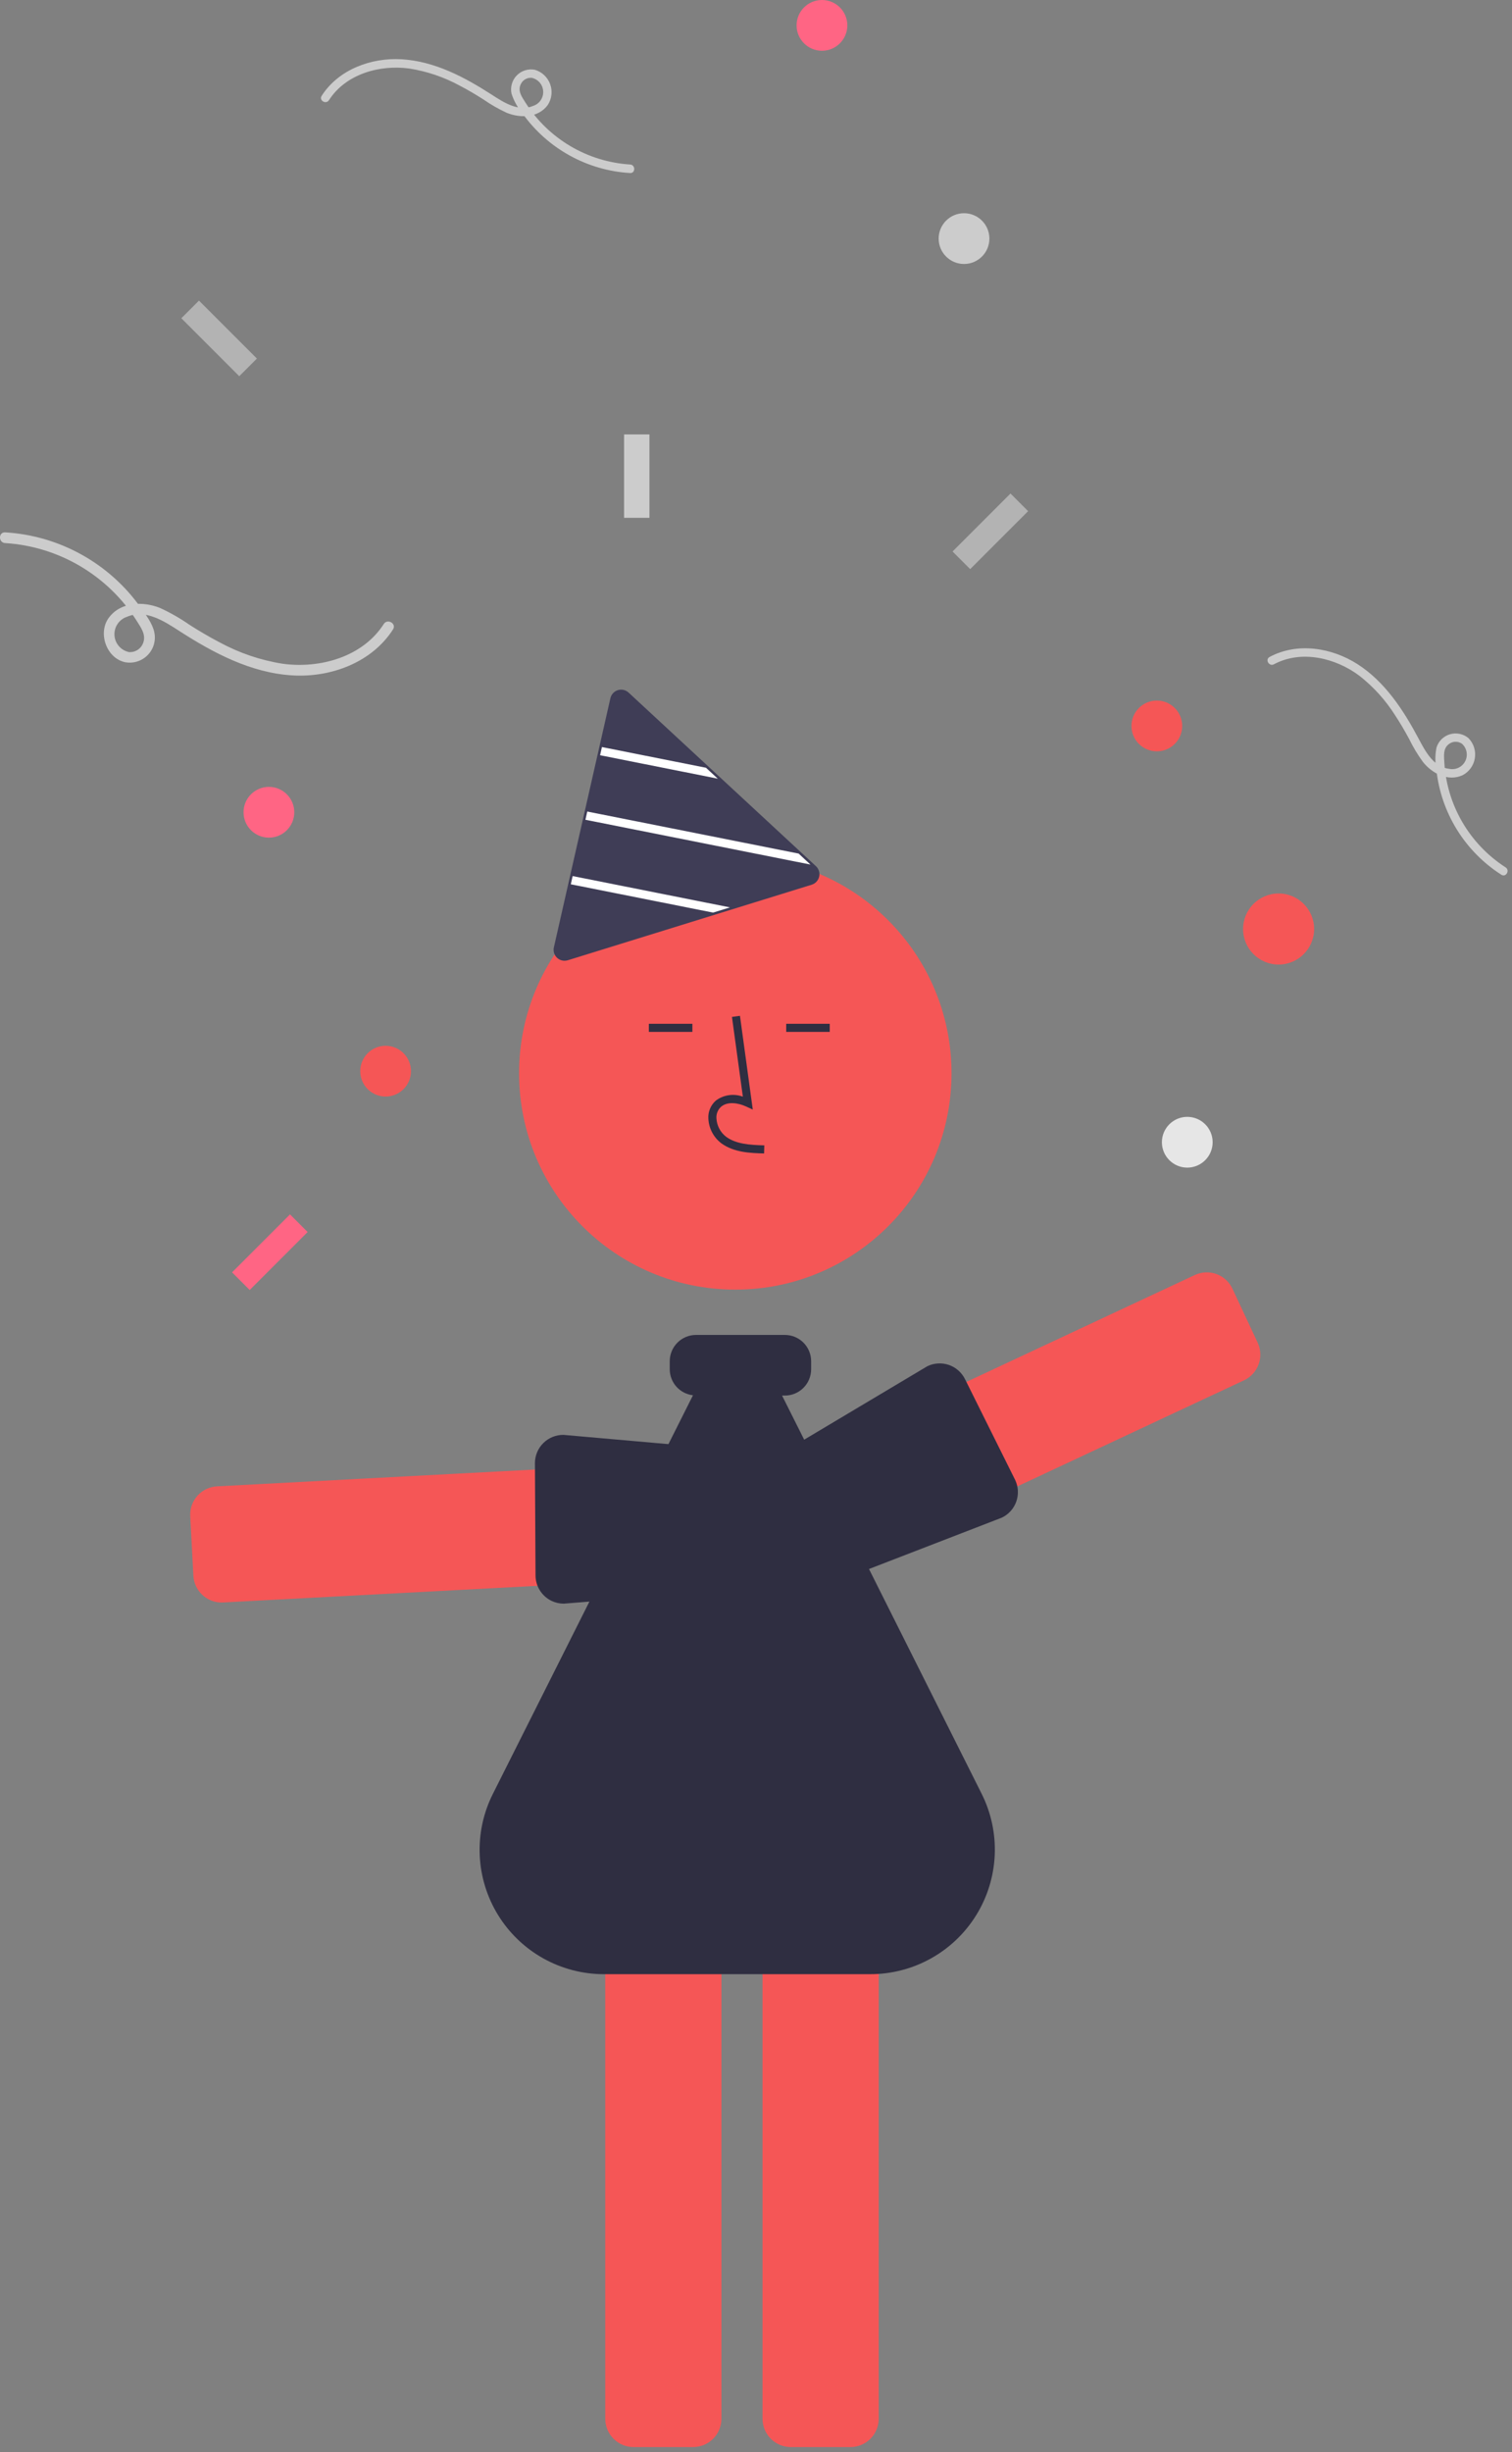 <svg width="298" height="483" viewBox="0 0 298 483" fill="none" xmlns="http://www.w3.org/2000/svg">
<rect x="0" y="0" width="298" height="483" fill="#808080" stroke="none"/>
<g clip-path="url(#clip0_88_235)">
<path d="M144.92 254.032C168.456 254.032 187.536 234.952 187.536 211.415C187.536 187.879 168.456 168.799 144.92 168.799C121.384 168.799 102.304 187.879 102.304 211.415C102.304 234.952 121.384 254.032 144.92 254.032Z" fill="#F55656"/>
<path d="M41.273 315.113C40.37 314.68 39.6 314.012 39.044 313.18C38.488 312.347 38.167 311.38 38.113 310.38L37.493 298.644C37.417 297.168 37.929 295.722 38.917 294.624C39.906 293.525 41.29 292.863 42.765 292.784L140.582 287.616C142.058 287.54 143.504 288.052 144.602 289.04C145.701 290.029 146.363 291.413 146.442 292.888L147.062 304.625C147.139 306.1 146.626 307.546 145.638 308.645C144.65 309.743 143.266 310.405 141.79 310.485L43.974 315.652C43.042 315.703 42.114 315.517 41.273 315.113Z" fill="#F55656"/>
<path d="M108.703 315.343C107.752 314.882 106.95 314.162 106.391 313.264C105.832 312.367 105.54 311.33 105.547 310.273L105.431 288.176C105.436 287.444 105.586 286.719 105.871 286.045C106.156 285.37 106.572 284.759 107.094 284.245C107.616 283.731 108.234 283.325 108.913 283.05C109.592 282.776 110.318 282.637 111.051 282.644L155.675 286.577C156.856 286.585 158.347 288.415 159.546 289.884C159.922 290.345 160.247 290.743 160.484 290.984C160.588 291.09 160.687 291.2 160.781 291.312C161.634 292.327 162.096 293.614 162.084 294.94L161.986 306.691C161.972 308.169 161.372 309.581 160.319 310.617C159.265 311.653 157.843 312.23 156.366 312.219L111.109 315.892C110.276 315.889 109.455 315.702 108.703 315.343Z" fill="#2F2E41"/>
<path d="M136.613 482.027H124.86C123.382 482.025 121.965 481.437 120.92 480.393C119.876 479.348 119.288 477.931 119.286 476.453V376.907C119.288 375.43 119.876 374.013 120.921 372.968C121.965 371.923 123.382 371.335 124.86 371.333H136.613C138.09 371.335 139.507 371.923 140.552 372.968C141.597 374.013 142.185 375.43 142.186 376.907V476.453C142.185 477.931 141.597 479.348 140.552 480.393C139.507 481.437 138.09 482.025 136.613 482.027Z" fill="#F55656"/>
<path d="M167.613 482.027H155.86C154.382 482.025 152.965 481.437 151.92 480.393C150.876 479.348 150.288 477.931 150.286 476.453V376.907C150.288 375.43 150.876 374.013 151.921 372.968C152.965 371.923 154.382 371.335 155.86 371.333H167.613C169.09 371.335 170.507 371.923 171.552 372.968C172.597 374.013 173.185 375.43 173.186 376.907V476.453C173.185 477.931 172.597 479.348 171.552 480.393C170.507 481.437 169.09 482.025 167.613 482.027Z" fill="#F55656"/>
<path d="M150.593 227.21L150.637 225.618C147.674 225.535 145.062 225.35 143.1 223.916C142.543 223.486 142.086 222.942 141.759 222.319C141.431 221.697 141.242 221.012 141.203 220.31C141.169 219.881 141.234 219.45 141.393 219.05C141.552 218.65 141.801 218.293 142.121 218.005C143.424 216.905 145.521 217.261 147.049 217.961L148.366 218.566L145.84 200.1L144.262 200.316L146.411 216.024C145.531 215.697 144.584 215.596 143.655 215.73C142.726 215.864 141.846 216.228 141.093 216.789C140.588 217.23 140.191 217.783 139.934 218.404C139.677 219.024 139.567 219.696 139.612 220.366C139.659 221.309 139.911 222.23 140.351 223.066C140.791 223.901 141.409 224.63 142.16 225.202C144.682 227.045 147.959 227.136 150.593 227.21Z" fill="#2F2E41"/>
<path d="M136.459 201.67H127.882V203.263H136.459V201.67Z" fill="#2F2E41"/>
<path d="M163.532 201.67H154.955V203.263H163.532V201.67Z" fill="#2F2E41"/>
<path d="M193.472 353.339L154.137 274.901H154.692C156.064 274.899 157.38 274.353 158.35 273.383C159.32 272.413 159.866 271.097 159.868 269.725V268.132C159.866 266.76 159.32 265.445 158.35 264.474C157.38 263.504 156.064 262.958 154.692 262.957H137.174C135.801 262.958 134.486 263.504 133.516 264.474C132.545 265.445 131.999 266.76 131.998 268.132V269.725C132.002 270.991 132.471 272.211 133.315 273.154C134.16 274.097 135.321 274.697 136.579 274.841L97.131 353.382C95.255 357.117 94.366 361.27 94.548 365.446C94.73 369.622 95.978 373.682 98.172 377.239C100.367 380.797 103.435 383.734 107.085 385.771C110.734 387.808 114.845 388.878 119.025 388.878H171.536C175.722 388.878 179.837 387.807 183.492 385.768C187.147 383.729 190.22 380.789 192.418 377.227C194.616 373.666 195.867 369.601 196.051 365.42C196.236 361.239 195.348 357.08 193.472 353.339Z" fill="#2F2E41"/>
<path d="M146.76 292.653L235.487 251.152C236.826 250.527 238.359 250.459 239.748 250.963C241.137 251.466 242.27 252.501 242.897 253.839L247.877 264.484C248.501 265.823 248.569 267.356 248.065 268.745C247.562 270.134 246.527 271.267 245.189 271.895L156.463 313.396C155.123 314.021 153.591 314.089 152.202 313.585C150.813 313.081 149.68 312.047 149.052 310.709L144.073 300.063C143.761 299.401 143.584 298.683 143.552 297.952C143.519 297.22 143.632 296.49 143.884 295.802C144.081 295.257 144.361 294.746 144.715 294.287C145.256 293.587 145.958 293.026 146.76 292.653Z" fill="#F55656"/>
<path d="M143.718 292.397L182.781 269.113C184.112 268.474 185.643 268.389 187.037 268.877C188.431 269.365 189.575 270.386 190.218 271.716L200.069 291.507C200.387 292.169 200.572 292.887 200.611 293.621C200.651 294.354 200.546 295.089 200.301 295.781C200.056 296.474 199.676 297.111 199.184 297.656C198.692 298.201 198.096 298.644 197.432 298.958L155.704 315.078C154.611 315.604 152.466 314.62 150.742 313.829C150.201 313.581 149.735 313.367 149.416 313.256C149.275 313.207 149.138 313.152 149.004 313.093C147.791 312.557 146.809 311.606 146.236 310.411L141.142 299.82C140.694 298.886 140.514 297.846 140.622 296.816C140.73 295.786 141.123 294.806 141.755 293.986C142.276 293.31 142.949 292.766 143.718 292.397Z" fill="#2F2E41"/>
<path d="M111.261 189.25C110.691 189.248 110.145 189.021 109.742 188.617C109.339 188.214 109.112 187.668 109.11 187.098C109.108 186.928 109.127 186.759 109.167 186.595L120.305 137.531C120.39 137.162 120.57 136.821 120.827 136.543C121.085 136.265 121.411 136.059 121.773 135.946C122.134 135.834 122.519 135.818 122.889 135.901C123.259 135.984 123.601 136.163 123.88 136.419L160.808 170.616C161.086 170.873 161.291 171.199 161.403 171.561C161.515 171.923 161.531 172.308 161.447 172.678C161.364 173.047 161.186 173.388 160.929 173.667C160.673 173.946 160.348 174.153 159.987 174.267L111.908 189.153C111.699 189.217 111.48 189.25 111.261 189.25Z" fill="#3F3D56"/>
<path d="M141.465 153.383L118.269 148.767L118.634 147.156L139.141 151.233L141.465 153.383Z" fill="white"/>
<path d="M159.73 170.303L115.38 161.478L115.745 159.859L157.405 168.144L159.73 170.303Z" fill="white"/>
<path d="M143.864 178.738L140.535 179.767L112.499 174.188L112.864 172.569L143.864 178.738Z" fill="white"/>
<path d="M252 190C255.866 190 259 186.866 259 183C259 179.134 255.866 176 252 176C248.134 176 245 179.134 245 183C245 186.866 248.134 190 252 190Z" fill="#F55656"/>
<path d="M162 10C164.761 10 167 7.761 167 5C167 2.239 164.761 0 162 0C159.239 0 157 2.239 157 5C157 7.761 159.239 10 162 10Z" fill="#FF6584"/>
<path d="M53 165C55.761 165 58 162.761 58 160C58 157.239 55.761 155 53 155C50.239 155 48 157.239 48 160C48 162.761 50.239 165 53 165Z" fill="#FF6584"/>
<path d="M228 148C230.761 148 233 145.761 233 143C233 140.239 230.761 138 228 138C225.239 138 223 140.239 223 143C223 145.761 225.239 148 228 148Z" fill="#F55656"/>
<path d="M76 216C78.761 216 81 213.761 81 211C81 208.239 78.761 206 76 206C73.239 206 71 208.239 71 211C71 213.761 73.239 216 76 216Z" fill="#F55656"/>
<path d="M234 230C236.761 230 239 227.761 239 225C239 222.239 236.761 220 234 220C231.239 220 229 222.239 229 225C229 227.761 231.239 230 234 230Z" fill="#E6E6E6"/>
<path d="M190 52C192.761 52 195 49.761 195 47C195 44.239 192.761 42 190 42C187.239 42 185 44.239 185 47C185 49.761 187.239 52 190 52Z" fill="#CCCCCC"/>
<path d="M1.017 106.977C6.252 107.306 11.335 108.872 15.849 111.546C20.362 114.219 24.178 117.924 26.983 122.357C27.769 123.614 28.795 124.995 28.251 126.542C28.061 127.135 27.676 127.646 27.158 127.992C26.64 128.338 26.021 128.498 25.4 128.446C24.627 128.279 23.929 127.863 23.416 127.261C22.902 126.659 22.601 125.904 22.559 125.114C22.517 124.324 22.735 123.542 23.181 122.888C23.628 122.235 24.277 121.746 25.028 121.498C28.659 119.949 32.323 122.343 35.28 124.253C42.02 128.606 49.433 132.543 57.599 133.039C65.155 133.498 73.258 130.535 77.461 123.983C78.196 122.836 76.37 121.777 75.639 122.918C71.471 129.416 63.044 131.75 55.718 130.746C51.352 130.057 47.136 128.625 43.254 126.514C41.24 125.469 39.287 124.31 37.373 123.092C35.552 121.822 33.622 120.715 31.606 119.786C28.243 118.405 23.791 118.513 21.442 121.693C19.25 124.661 20.944 129.601 24.609 130.435C25.413 130.593 26.244 130.55 27.027 130.308C27.811 130.067 28.521 129.635 29.096 129.051C29.672 128.467 30.093 127.749 30.322 126.962C30.552 126.176 30.582 125.344 30.411 124.543C30.046 122.795 28.73 121.085 27.711 119.657C24.651 115.352 20.664 111.789 16.044 109.229C11.424 106.669 6.289 105.178 1.017 104.867C-0.341 104.799 -0.337 106.91 1.017 106.977Z" fill="#CCCCCC"/>
<path d="M296.728 170.848C293.22 168.589 290.297 165.531 288.199 161.925C286.101 158.319 284.887 154.267 284.657 150.101C284.598 148.923 284.421 147.566 285.398 146.703C285.76 146.364 286.226 146.159 286.719 146.119C287.213 146.08 287.705 146.209 288.116 146.486C288.589 146.901 288.912 147.461 289.035 148.078C289.158 148.695 289.075 149.336 288.798 149.901C288.521 150.466 288.066 150.925 287.503 151.205C286.939 151.486 286.299 151.574 285.681 151.455C282.559 151.123 280.943 148.041 279.629 145.568C276.636 139.932 273.014 134.325 267.534 130.815C262.465 127.567 255.689 126.484 250.23 129.405C249.275 129.916 250.133 131.36 251.083 130.851C256.497 127.954 263.253 129.599 267.952 133.136C270.717 135.307 273.09 137.935 274.968 140.907C275.962 142.413 276.869 143.975 277.726 145.562C278.498 147.151 279.409 148.667 280.45 150.094C282.25 152.357 285.383 154.008 288.248 152.71C288.886 152.379 289.438 151.904 289.86 151.323C290.282 150.741 290.562 150.068 290.677 149.359C290.793 148.65 290.741 147.923 290.525 147.238C290.31 146.552 289.937 145.926 289.436 145.411C288.939 144.989 288.346 144.697 287.708 144.561C287.07 144.426 286.409 144.45 285.783 144.633C285.158 144.815 284.587 145.151 284.123 145.608C283.658 146.065 283.315 146.631 283.123 147.254C282.828 148.719 282.822 150.227 283.104 151.694C283.561 155.87 284.948 159.89 287.165 163.458C289.381 167.027 292.37 170.053 295.91 172.313C296.827 172.886 297.642 171.419 296.728 170.848Z" fill="#CCCCCC"/>
<path d="M124.192 32.406C120.028 32.143 115.985 30.898 112.395 28.771C108.805 26.645 105.771 23.698 103.54 20.172C102.914 19.173 102.098 18.075 102.531 16.844C102.682 16.373 102.988 15.966 103.4 15.691C103.812 15.416 104.305 15.289 104.798 15.33C105.413 15.463 105.968 15.794 106.377 16.273C106.785 16.752 107.024 17.352 107.058 17.98C107.092 18.608 106.918 19.231 106.563 19.75C106.208 20.27 105.692 20.659 105.094 20.856C102.206 22.088 99.293 20.184 96.94 18.665C91.58 15.203 85.684 12.072 79.189 11.677C73.179 11.312 66.735 13.668 63.392 18.88C62.807 19.792 64.259 20.634 64.841 19.727C68.156 14.558 74.858 12.702 80.685 13.501C84.157 14.049 87.51 15.187 90.599 16.867C92.2 17.698 93.754 18.619 95.275 19.588C96.724 20.598 98.259 21.478 99.863 22.218C102.537 23.316 106.078 23.23 107.947 20.701C108.343 20.101 108.593 19.417 108.678 18.704C108.763 17.99 108.68 17.267 108.435 16.591C108.19 15.915 107.791 15.306 107.268 14.813C106.746 14.319 106.116 13.954 105.427 13.748C104.788 13.622 104.127 13.656 103.504 13.849C102.881 14.041 102.316 14.385 101.858 14.849C101.401 15.313 101.066 15.884 100.884 16.51C100.701 17.136 100.677 17.797 100.813 18.434C101.269 19.857 101.998 21.177 102.96 22.32C105.394 25.744 108.565 28.578 112.239 30.614C115.914 32.65 119.998 33.836 124.192 34.084C125.271 34.137 125.268 32.459 124.192 32.406Z" fill="#CCCCCC"/>
<path d="M128 85.572H123V102H128V85.572Z" fill="#CCCCCC"/>
<path d="M47.157 74.107L50.632 70.632L39.214 59.214L35.739 62.689L47.157 74.107Z" fill="#B3B3B3"/>
<path d="M187.74 108.632L191.214 112.107L202.632 100.689L199.157 97.214L187.74 108.632Z" fill="#B3B3B3"/>
<path d="M45.739 250.632L49.214 254.107L60.632 242.689L57.157 239.214L45.739 250.632Z" fill="#FF6584"/>
</g>
<defs>
<clipPath id="clip0_88_235">
<rect width="297.128" height="482.027" fill="white"/>
</clipPath>
</defs>
</svg>
